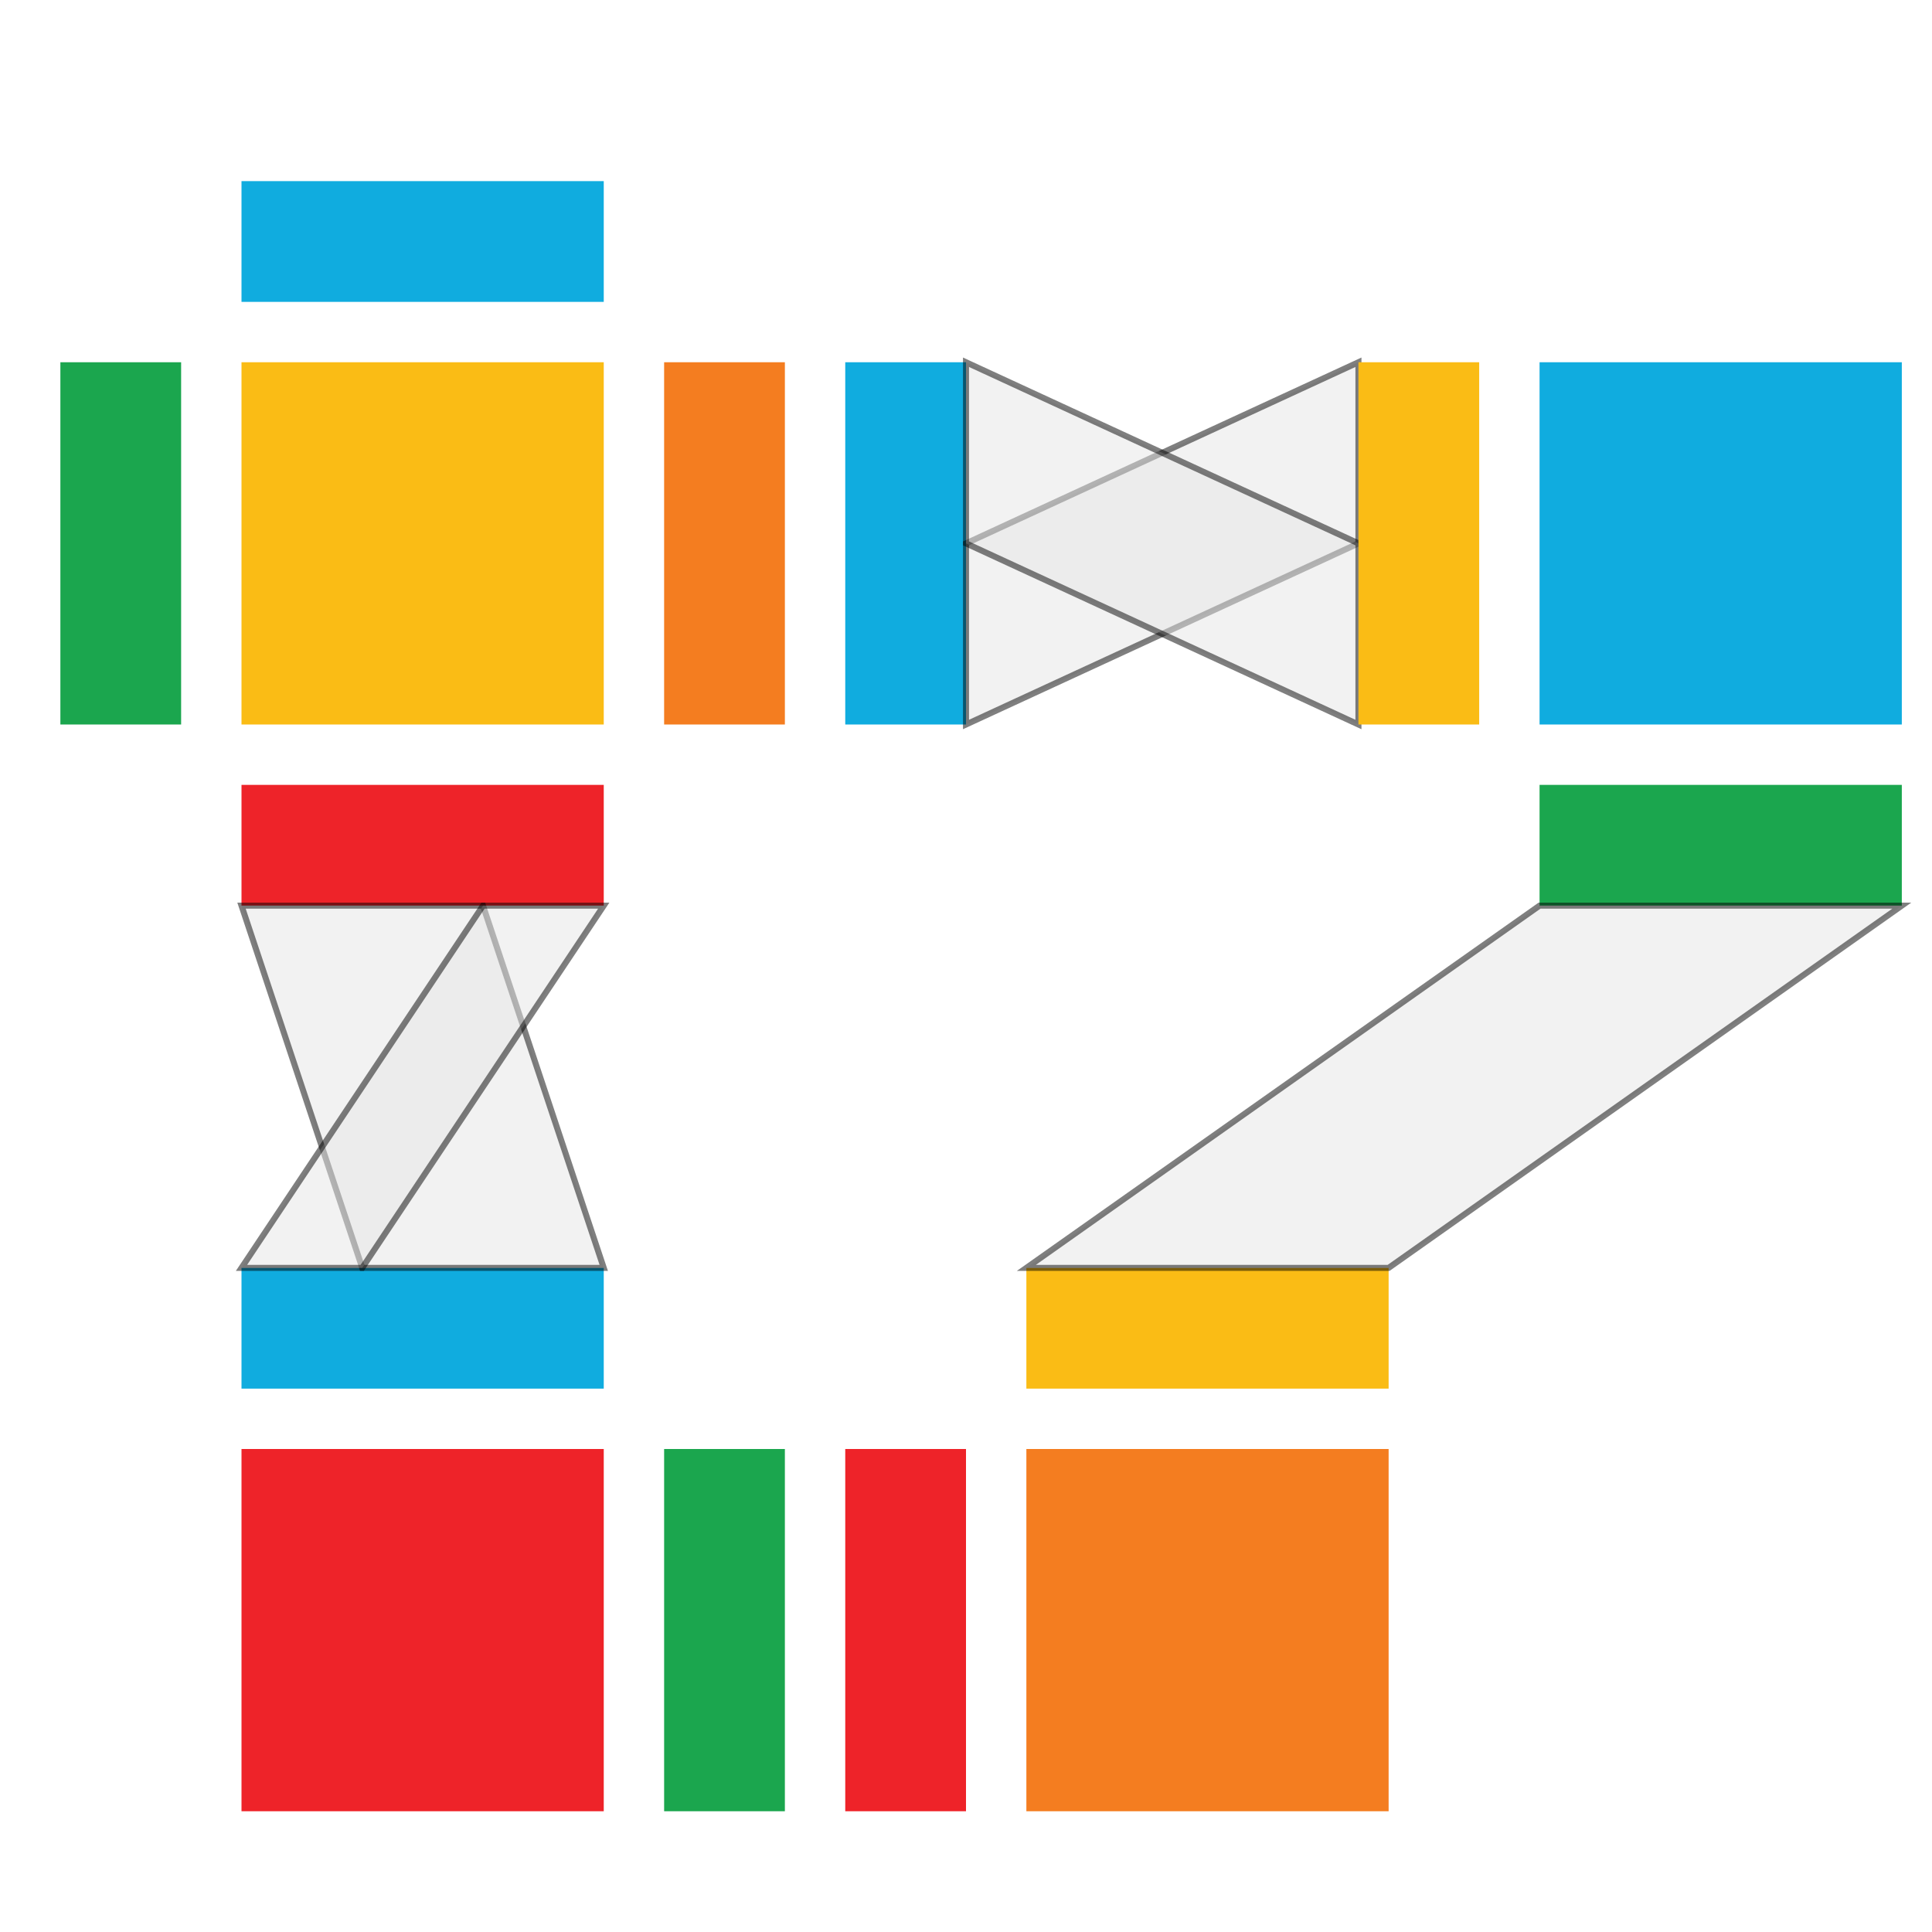 <?xml version="1.0" encoding="UTF-8" standalone="no"?>
<!-- Created with Inkscape (http://www.inkscape.org/) -->

<svg
   xmlns:dc="http://purl.org/dc/elements/1.1/"
   xmlns:cc="http://creativecommons.org/ns#"
   xmlns:rdf="http://www.w3.org/1999/02/22-rdf-syntax-ns#"
   xmlns:svg="http://www.w3.org/2000/svg"
   xmlns="http://www.w3.org/2000/svg"
   xmlns:sodipodi="http://sodipodi.sourceforge.net/DTD/sodipodi-0.dtd"
   xmlns:inkscape="http://www.inkscape.org/namespaces/inkscape"
   width="320"
   height="320"
   id="svg2"
   version="1.1"
   inkscape:version="0.48.4 r9939"
   sodipodi:docname="icon.svg"
   inkscape:export-filename="D:\w\caleydo\org.caleydo.view.rnb\src\main\resources\org\caleydo\view\rnb\internal\icons\icon.png"
   inkscape:export-xdpi="6.75"
   inkscape:export-ydpi="6.75">
  <defs
     id="defs4" />
  <sodipodi:namedview
     id="base"
     pagecolor="#ffffff"
     bordercolor="#666666"
     borderopacity="1.0"
     inkscape:pageopacity="0.0"
     inkscape:pageshadow="2"
     inkscape:zoom="1.1736315"
     inkscape:cx="47.66615"
     inkscape:cy="204.49408"
     inkscape:document-units="px"
     inkscape:current-layer="layer1"
     showgrid="true"
     showguides="false"
     inkscape:snap-bbox="true"
     inkscape:window-width="1019"
     inkscape:window-height="804"
     inkscape:window-x="212"
     inkscape:window-y="262"
     inkscape:window-maximized="0"
     fit-margin-top="0"
     fit-margin-left="0"
     fit-margin-right="0"
     fit-margin-bottom="0">
    <inkscape:grid
       type="xygrid"
       id="grid2985"
       empspacing="5"
       visible="true"
       enabled="true"
       snapvisiblegridlinesonly="true"
       originx="-250px"
       originy="-520px" />
  </sodipodi:namedview>
  <g
     inkscape:label="Layer 1"
     inkscape:groupmode="layer"
     id="layer1"
     transform="translate(-250,-212.362)">
    <rect
       style="color:#000000;fill:#f47d20;fill-opacity:1;fill-rule:nonzero;stroke:none;stroke-width:2;marker:none;visibility:visible;display:inline;overflow:visible;enable-background:accumulate"
       id="rect2987"
       width="60"
       height="60"
       x="420"
       y="452.362" />
    <rect
       style="color:#000000;fill:#fabc15;fill-opacity:1;fill-rule:nonzero;stroke:none;stroke-width:2;marker:none;visibility:visible;display:inline;overflow:visible;enable-background:accumulate"
       id="rect2991"
       width="60"
       height="60"
       x="290"
       y="272.362" />
    <rect
       style="color:#000000;fill:#10acdf;fill-opacity:1;fill-rule:nonzero;stroke:none;stroke-width:2;marker:none;visibility:visible;display:inline;overflow:visible;enable-background:accumulate"
       id="rect2993"
       width="60"
       height="60"
       x="505"
       y="272.362" />
    <rect
       style="color:#000000;fill:#ee2329;fill-opacity:1;fill-rule:nonzero;stroke:none;stroke-width:2;marker:none;visibility:visible;display:inline;overflow:visible;enable-background:accumulate"
       id="rect2999"
       width="60"
       height="60"
       x="290"
       y="452.362" />
    <rect
       style="color:#000000;fill:#1ba64e;fill-opacity:1;fill-rule:nonzero;stroke:none;stroke-width:2;marker:none;visibility:visible;display:inline;overflow:visible;enable-background:accumulate"
       id="rect3001"
       width="20"
       height="60"
       x="360"
       y="452.362" />
    <rect
       style="color:#000000;fill:#ee2329;fill-opacity:1;fill-rule:nonzero;stroke:none;stroke-width:2;marker:none;visibility:visible;display:inline;overflow:visible;enable-background:accumulate"
       id="rect3003"
       width="20"
       height="60"
       x="390"
       y="452.362" />
    <rect
       style="color:#000000;fill:#1ba64e;fill-opacity:1;fill-rule:nonzero;stroke:none;stroke-width:2;marker:none;visibility:visible;display:inline;overflow:visible;enable-background:accumulate"
       id="rect3007"
       width="20"
       height="60"
       x="260"
       y="272.362" />
    <rect
       style="color:#000000;fill:#10acdf;fill-opacity:1;fill-rule:nonzero;stroke:none;stroke-width:2;marker:none;visibility:visible;display:inline;overflow:visible;enable-background:accumulate"
       id="rect3022"
       width="60"
       height="20"
       x="290"
       y="242.362" />
    <rect
       style="color:#000000;fill:#fabc15;fill-opacity:1;fill-rule:nonzero;stroke:none;stroke-width:2;marker:none;visibility:visible;display:inline;overflow:visible;enable-background:accumulate"
       id="rect3024"
       width="60"
       height="20"
       x="420"
       y="422.362" />
    <rect
       style="color:#000000;fill:#1ba64e;fill-opacity:1;fill-rule:nonzero;stroke:none;stroke-width:2;marker:none;visibility:visible;display:inline;overflow:visible;enable-background:accumulate"
       id="rect3026"
       width="60"
       height="20"
       x="505"
       y="342.362" />
    <rect
       style="color:#000000;fill:#10acdf;fill-opacity:1;fill-rule:nonzero;stroke:none;stroke-width:2;marker:none;visibility:visible;display:inline;overflow:visible;enable-background:accumulate"
       id="rect3028"
       width="60"
       height="20"
       x="290"
       y="422.362" />
    <rect
       style="color:#000000;fill:#f47d20;fill-opacity:1;fill-rule:nonzero;stroke:none;stroke-width:2;marker:none;visibility:visible;display:inline;overflow:visible;enable-background:accumulate"
       id="rect3032"
       width="20"
       height="60"
       x="360"
       y="272.362" />
    <rect
       y="272.362"
       x="390"
       height="60"
       width="20"
       id="rect3034"
       style="color:#000000;fill:#10acdf;fill-opacity:1;fill-rule:nonzero;stroke:none;stroke-width:2;marker:none;visibility:visible;display:inline;overflow:visible;enable-background:accumulate" />
    <rect
       y="342.362"
       x="290"
       height="20"
       width="60"
       id="rect3036"
       style="color:#000000;fill:#ee2329;fill-opacity:1;fill-rule:nonzero;stroke:none;stroke-width:2;marker:none;visibility:visible;display:inline;overflow:visible;enable-background:accumulate" />
    <path
       style="opacity:0.5;fill:#e6e6e6;stroke:#000000;stroke-width:1px;stroke-linecap:butt;stroke-linejoin:miter;stroke-opacity:1"
       d="m 505,362.362 -85,60 60,0 85,-60 z"
       id="path3038"
       inkscape:connector-curvature="0"
       sodipodi:nodetypes="ccccc" />
    <path
       style="opacity:0.5;fill:#e6e6e6;stroke:#000000;stroke-width:1px;stroke-linecap:butt;stroke-linejoin:miter;stroke-opacity:1"
       d="m 410,332.362 65,-30 0,-30 -65,30 z"
       id="path3040"
       inkscape:connector-curvature="0"
       sodipodi:nodetypes="ccccc" />
    <path
       style="opacity:0.5;fill:#e6e6e6;stroke:#000000;stroke-width:1px;stroke-linecap:butt;stroke-linejoin:miter;stroke-opacity:1"
       d="m 410,272.362 65,30 0,30 -65,-30 z"
       id="path3042"
       inkscape:connector-curvature="0"
       sodipodi:nodetypes="ccccc" />
    <path
       style="opacity:0.5;fill:#e6e6e6;stroke:#000000;stroke-width:1px;stroke-linecap:butt;stroke-linejoin:miter;stroke-opacity:1"
       d="m 310,422.362 -20,-60 40,0 20,60 z"
       id="path3044"
       inkscape:connector-curvature="0"
       sodipodi:nodetypes="ccccc" />
    <path
       style="opacity:0.5;fill:#e6e6e6;stroke:#000000;stroke-width:1px;stroke-linecap:butt;stroke-linejoin:miter;stroke-opacity:1"
       d="m 290,422.362 40,-60 20,0 -40,60 z"
       id="path3046"
       inkscape:connector-curvature="0"
       sodipodi:nodetypes="ccccc" />
    <rect
       y="272.362"
       x="475"
       height="60"
       width="20"
       id="rect3048"
       style="color:#000000;fill:#fabc15;fill-opacity:1;fill-rule:nonzero;stroke:none;stroke-width:2;marker:none;visibility:visible;display:inline;overflow:visible;enable-background:accumulate" />
  </g>
</svg>
